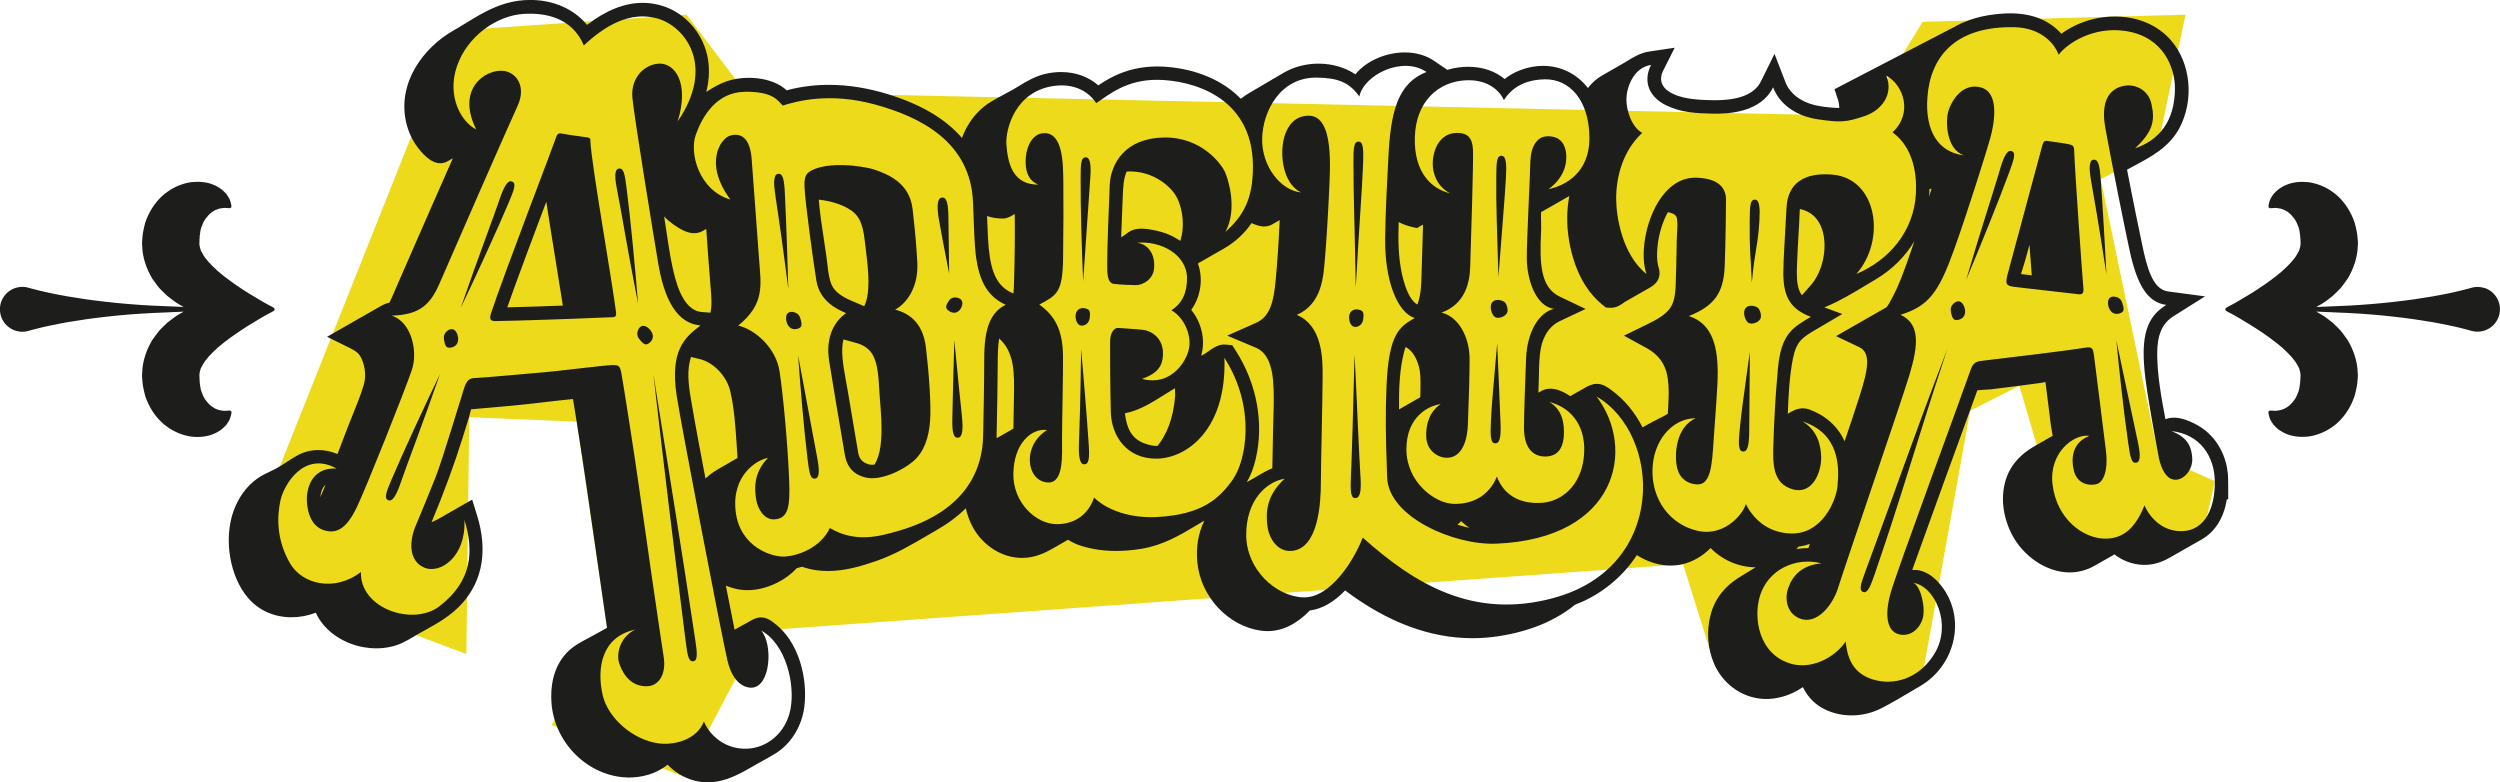<?xml version="1.0" encoding="UTF-8"?><svg id="Capa_1" xmlns="http://www.w3.org/2000/svg" viewBox="0 0 740.29 231.67"><defs><style>.cls-1{fill:#ecda1b;}.cls-2{fill:#1d1d1b;}</style></defs><polygon class="cls-1" points="138.1 193.67 70.78 168.43 134.27 9.07 203.31 4.35 220.6 27.19 552.21 34.35 569.33 6.45 647.17 4.35 638.75 44.32 622.05 53.06 639.2 135.11 655.87 142.47 651.99 159.76 611.41 160.01 597.96 114.24 583.39 121.63 568.72 203.12 507.68 196.7 498.37 167.06 225.39 186.71 202.51 229.98 163.34 214.7 179.79 185.93 170.8 124.87 138.94 123.54 138.1 193.67"/><g><path class="cls-2" d="m68.36,123.13c.09-.31.13-.55.16-.71.02-.16.03-.24.03-.24,0-.04,0-.07,0-.11-.02-.3-.27-.52-.57-.5h-.12s-.31.03-.89.06c-.51.07-1.32-.03-2.08-.2-.41-.11-.82-.3-1.18-.45-.2-.11-.4-.24-.58-.36-.18-.1-.35-.19-.55-.36-.7-.53-1.33-1.27-1.83-1.99-.52-.75-.85-1.63-1.12-2.38-.28-.78-.34-1.57-.45-2.33,0-.19-.05-.42-.07-.57.04-.09.06-.17.03-.23l-.03-.06s0-.21-.02-.3l-.02-.76-.03-.57.02-.09c-.02-.56.17-1.12.41-1.95.46-.82.95-1.86,1.9-2.91.37-.56.98-1.05,1.45-1.61.57-.54,1.13-1.07,1.68-1.6.62-.48,1.23-1,1.84-1.51.65-.49,1.29-.97,1.91-1.43,1.28-.94,2.55-1.79,3.78-2.6,1.23-.77,2.39-1.54,3.47-2.14,1.09-.7,1.99-1.18,2.81-1.67s1.56-.84,2.02-1.08c.47-.28.72-.42.72-.42.09-.05.16-.13.21-.23.02-.05.03-.09.03-.14,0,0,0-.02,0-.02,0-.03.03-.05.03-.09,0-.02-.02-.05-.03-.08-.02-.15-.1-.3-.25-.38,0,0-.25-.14-.72-.41-.46-.25-1.2-.6-2.02-1.08-.82-.5-1.72-.98-2.81-1.66-1.07-.61-2.23-1.37-3.47-2.14-1.23-.82-2.51-1.67-3.78-2.6-.62-.47-1.26-.95-1.91-1.44-.61-.52-1.22-1.02-1.84-1.51-.55-.53-1.11-1.07-1.68-1.6-.47-.56-1.08-1.05-1.45-1.61-.96-1.04-1.44-2.08-1.9-2.9-.24-.84-.42-1.4-.41-1.95l-.02-.08.03-.58.02-.75c.01-.09,0-.32.02-.3l.03-.05c.03-.07.01-.15-.03-.24.02-.15.06-.37.07-.57.1-.76.17-1.56.45-2.33.27-.75.6-1.62,1.12-2.37.5-.71,1.14-1.46,1.83-2,.19-.17.36-.26.55-.37.18-.12.38-.24.58-.36.36-.13.78-.32,1.18-.44.76-.16,1.57-.27,2.08-.2.58.03.89.05.89.05h.12s.08.02.11,0c.3-.04.5-.32.45-.61,0,0-.01-.08-.03-.24-.02-.16-.07-.4-.16-.71-.09-.3-.18-.73-.39-1.17-.22-.41-.52-.9-.91-1.45-.42-.47-.94-1-1.6-1.52-.65-.41-1.44-.96-2.33-1.26-1.8-.76-4-.99-6.42-.75-2.37.33-4.91,1.26-7.21,2.93-2.33,1.64-4.26,4.08-5.59,6.88-.31.71-.62,1.4-.88,2.18-.23.87-.45,1.76-.61,2.66l-.12.68c-.05.25-.04.28-.05.43l-.07.75-.06.75v.19s-.02.1-.02.1v.05s-.01.03-.01.03c-.03,1.12,0,.33-.01.6l.04.64c.08,3.53,1.33,6.9,2.98,9.7.44.65.91,1.28,1.38,1.89.24.31.47.63.72.92l.76.78c.52.52,1.04,1.03,1.56,1.51l1.62,1.25c1.06.86,2.18,1.42,3.26,2.05-3.13-.11-6.36-.25-9.59-.41-4.53-.24-9.06-.61-13.3-1.1-4.25-.47-8.21-1.05-11.61-1.64-1.69-.28-3.25-.63-4.63-.89-1.38-.26-2.58-.59-3.58-.8-1.98-.48-3.11-.82-3.11-.82-1.22-.38-2.57-.4-3.88,0-3.51,1.07-5.49,4.79-4.41,8.3,1.07,3.51,4.78,5.48,8.29,4.41,0,0,1.13-.34,3.11-.82.99-.22,2.2-.54,3.58-.8,1.38-.27,2.94-.62,4.63-.9,3.4-.59,7.36-1.17,11.61-1.64,4.24-.49,8.77-.85,13.3-1.08,3.23-.17,6.46-.31,9.59-.42-1.08.64-2.19,1.2-3.26,2.06l-1.62,1.25c-.52.49-1.04,1.01-1.56,1.51l-.76.79c-.25.28-.48.6-.72.92-.47.61-.94,1.24-1.38,1.89-1.66,2.8-2.9,6.18-2.98,9.7l-.04.65c0,.26-.02-.53.01.6v.03s.01.05.01.05v.1s.02.18.02.18l.06.76.07.74c.01.15,0,.18.05.44l.12.68c.16.9.38,1.8.61,2.66.25.79.57,1.47.88,2.19,1.32,2.8,3.26,5.24,5.59,6.88,2.3,1.67,4.84,2.6,7.21,2.93,2.42.25,4.62.01,6.42-.75.89-.3,1.68-.85,2.33-1.26.65-.52,1.17-1.05,1.6-1.51.39-.55.69-1.04.91-1.46.22-.43.3-.86.39-1.16Zm-9.34-12.57v-.02s0,.03,0,.05v-.03Zm0-37.89v-.05s0,.03,0,.05Z"/><path class="cls-2" d="m735.58,85.25c-1.32-.4-2.65-.38-3.88,0,0,0-1.13.34-3.11.82-.99.22-2.2.54-3.57.8-1.38.26-2.94.61-4.63.89-3.4.59-7.36,1.17-11.61,1.64-4.24.48-8.77.85-13.3,1.1-3.23.16-6.46.3-9.59.41,1.08-.64,2.2-1.2,3.26-2.05l1.62-1.25c.52-.48,1.04-1,1.56-1.51l.76-.78c.25-.28.48-.61.72-.92.47-.62.94-1.24,1.38-1.89,1.66-2.8,2.9-6.18,2.99-9.7l.04-.64c0-.27.02.52-.02-.6v-.03s0-.05,0-.05v-.1s-.02-.19-.02-.19l-.07-.75-.07-.75c-.02-.15,0-.18-.05-.43l-.12-.68c-.16-.9-.39-1.79-.62-2.66-.26-.78-.57-1.47-.88-2.18-1.33-2.8-3.27-5.24-5.59-6.88-2.3-1.67-4.84-2.6-7.21-2.93-2.43-.24-4.62-.01-6.42.75-.89.31-1.68.85-2.33,1.26-.66.52-1.18,1.05-1.6,1.52-.39.55-.69,1.04-.91,1.45-.22.44-.3.87-.4,1.17-.09.31-.13.55-.15.71-.02.16-.03.24-.03.24-.04.29.16.57.45.61.04,0,.08,0,.12,0h.12s.32-.03.89-.06c.51-.07,1.32.04,2.08.2.4.12.82.31,1.18.44.2.12.4.24.59.36.18.1.35.2.54.37.7.53,1.33,1.28,1.83,2,.51.75.85,1.62,1.12,2.37.27.77.34,1.57.45,2.33,0,.2.05.42.07.57-.04.09-.06.17-.03.24l.03.05s.01.21.02.3l.03.75.03.58-.02.08c.01.55-.17,1.11-.41,1.95-.46.82-.94,1.86-1.9,2.9-.37.56-.98,1.05-1.45,1.61-.57.54-1.13,1.07-1.69,1.6-.62.49-1.23.99-1.84,1.51-.65.49-1.29.97-1.91,1.44-1.28.93-2.55,1.78-3.78,2.6-1.23.77-2.39,1.53-3.47,2.14-1.09.68-1.99,1.17-2.81,1.66-.82.48-1.56.83-2.02,1.08-.47.27-.72.41-.72.41-.15.08-.23.22-.25.38-.02.03-.04.05-.04.08,0,.03.02.05.03.08,0,0,0,.01,0,.02,0,.05.02.09.03.14.05.1.12.18.21.23,0,0,.25.14.72.42.46.24,1.2.59,2.02,1.08.82.49,1.72.97,2.81,1.67,1.07.6,2.23,1.37,3.47,2.14,1.23.81,2.51,1.67,3.78,2.6.63.46,1.26.95,1.91,1.43.61.52,1.22,1.03,1.84,1.51.56.53,1.12,1.06,1.69,1.6.47.56,1.08,1.05,1.45,1.61.96,1.05,1.45,2.09,1.9,2.91.24.83.42,1.39.41,1.95l.02.09-.03.57-.03.76c-.01.09,0,.31-.02.3l-.03.06c-.03.07-.01.14.03.23-.02.15-.06.37-.07.57-.1.76-.17,1.56-.45,2.33-.27.75-.61,1.62-1.12,2.38-.5.72-1.13,1.46-1.83,1.99-.19.17-.36.26-.54.36-.19.12-.38.25-.59.36-.36.15-.78.33-1.18.45-.75.17-1.57.27-2.08.2-.58-.03-.89-.05-.89-.05h-.12c-.3-.02-.55.2-.57.49,0,.04,0,.08,0,.11,0,0,0,.08.03.24.03.17.07.4.15.71.09.3.18.73.4,1.16.22.42.52.91.91,1.46.42.47.94.99,1.6,1.51.65.41,1.44.96,2.33,1.26,1.8.76,4,1,6.42.75,2.36-.33,4.91-1.26,7.21-2.93,2.33-1.64,4.26-4.08,5.59-6.88.3-.72.62-1.4.88-2.19.23-.86.45-1.75.62-2.66l.12-.68c.04-.26.03-.28.05-.44l.07-.74.07-.76v-.18s.02-.1.02-.1v-.07c.04-1.13.02-.34.02-.6l-.04-.65c-.09-3.52-1.33-6.9-2.99-9.7-.44-.65-.91-1.28-1.38-1.89-.24-.31-.48-.63-.72-.92l-.76-.79c-.52-.51-1.04-1.03-1.56-1.51l-1.62-1.25c-1.06-.86-2.18-1.42-3.26-2.06,3.13.11,6.36.25,9.59.42,4.54.23,9.06.59,13.3,1.08,4.25.47,8.21,1.05,11.61,1.64,1.69.28,3.25.63,4.63.9,1.38.26,2.58.58,3.57.8,1.98.48,3.11.82,3.11.82,3.51,1.07,7.23-.9,8.3-4.41,1.08-3.51-.9-7.23-4.41-8.3Zm-54.32,25.31v.03s0-.03,0-.05v.02Zm0-37.89s0-.04,0-.05v.03s0,.02,0,.02Z"/><path class="cls-2" d="m174.83,42.03c-.03-.67.24-1.19-1.04-1.37-1.28-.19-5.74-.76-6.97-1.04-1.23-.28-1.8-.19-2.18,1.14-.38,1.33-15.88,41.65-19.29,52.18-.63,1.94.28,2.15,1.49,2.13,6.23-.06,27.47-.82,33.74-1.11,1.06-.06,2.06.21,1.84-1.5-1.2-9.46-7.25-43.68-7.58-50.42Zm-24.62,48.98c.78-2.25,1.59-4.47,2.29-6.41,2.47-6.79,5-13.51,7.37-19.82.63-1.68,1.27-3.36,1.9-5.04.38,2.53.78,5.09,1.19,7.68.55,3.49,1.12,6.97,1.69,10.46.68,4.13,1.37,8.38,2.02,12.61-5.43.2-10.98.39-16.46.52Z"/><path class="cls-2" d="m659.55,139.01c-.96-5.74-4.15-10.51-8.92-13.14-2.66-1.47-4.91-2.19-6.87-2.19-.92,0-1.76.15-2.54.46-1.21-6.37-2.39-12.9-2.44-19.19-.05-5.69,1.44-9.19,4.82-11.31l9.35-5.88-10.95-1.46c-4.57-.6-6.27-7.05-7.74-14.19l-.23-1.1c-1.09-5.16-2.12-10.29-2.97-14.62-.41-2.05-.81-4.09-1.21-6.14.77-.43,1.56-.85,2.36-1.28,4.75-2.53,10.12-5.41,13.1-10.95,4.5-8.36,3.45-19.36-2.49-26.13-3.95-4.51-9.84-7-16.6-7-3.41,0-6.86.66-9.99,1.9-1.92.76-3.73,1.73-5.38,2.88-.15.1-.3.22-.44.33-1.7-1.91-3.88-3.47-6.35-4.48-2.53-1.03-5.48-1.57-8.77-1.57-1.99,0-4.14.19-6.56.57-2.75.44-5.25,1.21-7.55,2.21v-.05l-.66.35c-.63.3-1.24.61-1.83.95l-35.46,18.43,1.06,3.22c.22.67.36,1.79.38,2.32h-.15c-.23,0-.45,0-.68,0-2.48-.11-4.69-.4-6.59-.86-4.15-1.03-7.26-3.45-8.51-6.67l-3.28-8.46-4.02,8.14c-1.82,3.7-6.36,5.57-13.49,5.57-.27,0-.54,0-.81,0-4.93-.1-9.63-.38-13.06-2.64-2.19-1.44-2.8-3.7-1.64-6.01l3.47-6.89-7.63,1.14c-2.53.38-4.7,1.72-6.46,2.8-.39.25-.78.49-1.16.7l-6.17,3.54c-1.69.97-3.13,2.24-4.28,3.75-3.2-4.12-7.92-6.56-13.28-6.56-2.22,0-4.47.41-6.69,1.25-1.73.64-3.31,1.54-4.7,2.66-2.72-2.33-6.48-3.64-10.82-3.64-1.97,0-3.97.28-5.8.82-.12.03-.23.06-.34.1l-3.95-2.7c-2.37-1.61-5.36-2.47-8.66-2.47-5.22,0-11.13,2.24-14.62,6.48-3.06-2.03-6.85-3.16-10.9-3.16-3.76,0-7.36.95-10.42,2.75l-1.03.61-5.97,3.51c-.36.21-.72.41-1.07.62-1.52.87-3.07,1.77-4.54,2.91-5.28-5.42-13.13-8.8-22.24-9.47-.82-.06-1.65-.09-2.46-.09-4.61,0-8.92.96-12.82,2.86-1.46.71-2.95,1.58-4.67,2.74-2.91-2.56-6.77-3.95-11.02-3.95-1.67,0-3.36.21-5.03.63-2.89.73-5.33,2.21-7.47,3.52-.64.39-1.28.78-1.93,1.15-.75.42-1.51.83-2.28,1.23-1.66.88-3.38,1.79-5.02,2.88-3.42,2.35-6.09,5.89-7.63,10.11-4.88-5.66-12.02-9.89-21.85-12.94-5.98-1.86-11.88-2.79-17.54-2.79-4.07,0-8.06.49-11.87,1.45-.17.05-.38.11-.62.19-.52-.48-1.1-.93-1.78-1.35-2.5-1.54-5.85-2.37-9.42-2.37-2.43,0-4.8.38-6.84,1.11-2.09.74-4.05,1.94-5.8,3.07.98-3.83,1.06-7.65.22-11.13-1.62-6.65-6.51-12.1-12.78-14.22-2.01-.68-4.1-1.03-6.21-1.03-5.37,0-10.91,2.19-16.53,6.53-3.82-4.65-9.89-7.39-16.82-7.39-2.43,0-4.84.34-7.16,1.01-4.43,1.28-8.37,3.68-12.19,6.02-1.15.71-2.28,1.4-3.42,2.04-8.82,5.05-16.57,15.36-14.01,27.02.6,2.72,1.76,5.29,3.35,7.43,2.4,3.21,4.68,4.84,6.77,4.84.76,0,1.51-.19,2.16-.57l1.59-.91c-1.93,4.37-3.85,8.73-5.77,13.1-2.98,6.79-5.95,13.58-8.92,20.37-1.01,2.32-2.02,4.65-3.03,6.97-.33.76-.67,1.54-1.06,2.31-.81.18-1.64.49-2.69,1.09l-2.96,1.7-6.29,3.59-6.53,3.74,6.76,3.32c2.01.98,2.87,1.8,3.54,3.35,1.04,2.39,1.25,5.21.57,7.54-.86,2.94-2.08,5.95-3.27,8.87-.44,1.08-.87,2.15-1.29,3.22-.87,2.24-1.73,4.49-2.59,6.75-.21.56-.42,1.1-.63,1.66-1.84-.77-3.76-1.17-5.63-1.17-2.31,0-4.49.57-6.49,1.72-1.05.6-2.04,1.25-2.99,1.86-.99.65-1.92,1.25-2.87,1.78-.56.32-1.22.63-1.92.96-1.19.56-2.53,1.2-3.77,2.06-3.14,2.19-5.67,5.63-7.12,9.68-2.98,8.38-1.11,19.46,4.36,25.79,3.16,3.65,7.69,5.66,12.78,5.66,2.46,0,4.92-.46,7.23-1.35,2.43,5.47,8.19,9.12,13.99,10.19,1.32.24,2.64.36,3.94.36,2.78,0,5.36-.54,7.67-1.61,1.17-.54,2.27-1.19,3.33-1.83.41-.24.82-.48,1.22-.71.66-.37,1.32-.74,1.98-1.11,3.93-2.18,8-4.43,11.35-8.21,5.94-6.73,7.43-15.65,4.29-25.81l-1.47-4.76-4.33,2.48-2.91,1.66-3.04,1.73c-.2.11-.48.24-.8.38-.29.13-.61.28-.95.45,3.72-8.94,6.74-17.14,9.22-25.08.63-2,1.25-4.02,1.88-6.04.09-.31.2-.76.33-1.27.06-.24.15-.65.26-1.05,2.1-.18,4.2-.37,6.31-.55l5.35-.48c3.31-.3,6.64-.68,9.87-1.06,2.54-.3,5.16-.61,7.73-.86l.25-.02c.23-.02.46-.05.68-.07.3,1.76.58,3.53.86,5.29l.23,1.4c2.02,12.72,3.89,25.69,5.69,38.25l1.35,9.35c.65,4.49,1.3,8.97,1.95,13.46l-.09.05-3.92,2.17c-.5.28-1.01.55-1.52.82-2.14,1.12-4.57,2.38-6.5,4.45-4.17,4.49-4.71,10.42-4.43,14.59.81,12.1,11.03,22.07,22.79,22.24h.28c3.62,0,8-1.05,11.31-3.8,1.4,1.44,3.04,2.66,4.8,3.53,2.29,1.12,4.67,1.7,7.09,1.7,5.2,0,9.71-2.6,13.69-4.91l1.05-.61c.58-.33,1.17-.66,1.77-.98,1.28-.7,2.61-1.44,3.92-2.28,4.43-2.9,7.49-7.99,8.19-13.62,1.02-8.16-1.47-19.49-9.33-25.08-.8-.57-1.91-1.35-3.5-1.36-1.29,0-2.23.52-2.92.91l-.09.05-2.64,1.46-.93.52-1.25.7c-.88-4.35-1.74-8.72-2.58-13.04.75.3,1.52.56,2.31.78,1.34.37,2.73.55,4.14.55,2.86,0,5.82-.75,8.78-2.22,2.23-1.11,4.19-2.58,5.76-4.28.52-.12,1.05-.27,1.56-.43,1.44.49,2.91.85,4.4,1.05,1.06.14,2.16.21,3.28.21,5.05,0,9.87-1.43,14.32-2.97,5.34-1.84,10.13-4.64,14.76-7.35.98-.57,1.95-1.13,2.93-1.7,3.47-1.99,6.39-4.16,8.82-6.56.69,3.16,2.05,6.12,4.02,8.48,3.31,3.95,7.91,6.22,12.6,6.22.47,0,.95-.02,1.42-.06,3.63-.35,6.47-2.01,8.98-3.46l.97-.56,2.26-1.29c.25.13.5.27.7.39.7.39,1.35.76,2.04,1.01,3.48,1.27,7.34,1.91,11.47,1.91,2.36,0,4.87-.2,7.44-.62,6.47-1.04,11.49-4.04,16.34-6.95.55-.33,1.11-.67,1.68-1,.23-.14.47-.28.7-.41-1.79,3.67-2.52,7.93-2.06,12.46,1.03,10.14,9.13,18.79,18.84,20.13.64.08,1.3.13,1.94.13,4.41,0,8.61-2.06,12.53-6.11,3.61-.47,7.11-2.46,10.45-5.93,12.46,9.39,25.12,14.14,37.69,14.14,2.41,0,4.84-.18,7.24-.52,5.25-.76,10.07-2.11,14.29-4,2.14-.95,4.19-2.08,6.09-3.35.92-.62,1.82-1.27,2.67-1.97.17-.14.83-.39,1.26-.56.5-.19.99-.39,1.45-.61,6.53-3.1,11.96-7.84,15.68-13.6,3.09,1.99,6.61,3.1,10.03,3.1,1.22,0,2.44-.14,3.6-.43,2.83-.68,5.51-2.18,7.76-4.32.16-.14.31-.3.45-.45,3.51,3.59,8.4,5.7,13.34,5.72-.22.13-.44.27-.66.41-1.04.64-2.07,1.28-3.07,1.86-5.06,2.89-8.17,6.66-9.53,11.52-1.37,4.9-.99,10.34,1.03,14.91,2.46,5.57,7.61,9.47,13.44,10.17.64.08,1.28.12,1.93.12,2.62,0,5.36-.63,7.92-1.83,1.02-.48,2-1.04,2.94-1.68,1.21,2.51,2.99,4.51,5.27,5.9,2.66,1.62,5.81,2.47,9.13,2.47,3.08,0,6.15-.74,8.86-2.13,3.04-1.56,6.03-3.34,8.92-5.05.88-.53,1.76-1.05,2.62-1.55,4.93-2.89,8.49-7.77,9.75-13.37,1.21-5.39.21-10.81-2.82-15.27-1.17-1.72-4.35-5.71-8.67-5.71-.23,0-.47.01-.69.03.14-.39.28-.78.42-1.18.35-.98.71-1.94,1.05-2.91,2.55-7.14,5.15-14.31,7.81-21.63,1.3-3.58,2.6-7.15,3.91-10.73,1.3-3.57,2.6-7.14,3.9-10.71.74-2.02,1.47-4.03,2.19-6.06.85-.1,1.9-.15,2.42-.18.66-.03,1.2-.07,1.55-.1,2.8-.35,5.61-.69,8.41-1.05,2.19-.28,4.37-.57,6.56-.88.33-.05.75-.13,1.23-.24.24,1.84.46,3.68.7,5.51l.92,7.38c.03.27.12.71.22,1.29.08.37.21,1.07.31,1.74l-.26.14-4.9,2.81c-2.45,1.4-5.95,3.77-7.96,8.08-2.42,5.2-2.1,11.87.86,17.84,3.39,6.82,10.48,11.59,17.23,11.59,2.58,0,5.02-.64,7.3-1.9,1.76-.98,3.5-1.98,5.24-2.98.26-.16.53-.31.79-.46.15.13.28.23.41.33,1.96,1.41,4.21,2.31,6.52,2.64.66.09,1.33.14,1.97.14,2.52,0,4.87-.67,7.41-2.12l4.74-2.7,4.74-2.7c4.03-2.3,6.56-6.36,7.48-11.88h.4v-3.99s0-.99-.03-1.94c0-.81-.02-1.91-.3-2.94ZM434.15,23.77c6.59-.28,10.06,3.26,11.17,5.89,2.3-3.63,6.1-6.07,12.18-6.17,7.09-.11,13.14,5.98,13.15,17.43.01,9.8-6.57,13.91-12.13,15.11,4.65-3.37,5.59-7.66,5.22-10.71-.22-1.88-1.22-5.19-5.7-4.96-3.12.17-4.81,3.39-4.88,7.57-.07,4.17-1.1,23.84-1.06,28.58.05,5.86,2.45,14.16,8.08,14.95-4.34.98-7.92,6.59-8.27,14.47-.34,7.88-.61,16.62-.63,20.7-.03,5.51,2.25,8.66,6.51,8.55,4.27-.13,5.26-3.67,5.31-6.8.03-2.09-.01-6.92-4.36-9.35,6.88,1.7,11.23,7.64,10.25,16.4-.97,8.75-6.84,13-12.23,13.45-5.48.44-11.14-1.39-13.51-7.77-2.21,5.57-7.11,8.27-12.88,8.09-5.55-.17-13.89-6.48-13.91-16.11-.04-9.88,6.83-13.05,10.15-13.42-3.17,2.08-4.48,5.82-4.28,9.79.21,3.98,3.41,6.1,6.16,6.09,3.42-.01,5.88-3.21,6.17-9.76.28-6.56.52-15.3.51-19.56-.02-6.63-3.44-12.56-8.31-13.65,7.03-2.58,8.36-8.89,8.49-13.66.16-5.82,1.02-31.17.82-34.67-.19-3.5-1.65-4.9-4.69-4.9-3.52,0-6.38,2.48-7.1,7.42-.64,4.34,1.25,8.59,5.08,10.5-5.35-1.27-10.84-5.94-10.5-16.72.32-10.46,6.9-16.42,15.2-16.78Zm.97,132.53c-1.18-.25-2.36-.56-3.54-.93.05-.04.1-.08.15-.12.34-.29.64-.61.93-.94.1.1.2.2.3.3.66.63,1.38,1.19,2.16,1.69Zm-14.88-47.46c.44,1.85.41,3.92.38,6.1-.01.92-.03,1.81-.05,2.68-1.28.7-2.55,1.44-3.81,2.18-.62.37-1.25.71-1.86,1.08-.21.11-.42.24-.63.35-.06-5.97.13-11.97,1.58-17.35.12-.39.23-.77.36-1.12,2.12.97,3.48,3.78,4.03,6.09Zm-.55-18.67c-1.26-.67-3.17-2.76-4.57-9.11-1.06-4.87-1.14-10.1-.95-15.3,1.21.62,2.49,1.1,3.84,1.42l1.54.36,1.36-.78.47-.27c-.1,3.52-.21,7.04-.31,10.49l-.18,6c-.09,3.01-.46,5.37-1.18,7.19Zm-45.31-23.12c.84,0,1.62-.21,2.31-.59l.77-.44,1.48-.85c-.3,6.56-.68,12.29-1.18,17.66-.64,6.9-1.78,10.99-5.91,12.81l-8.46,3.74,8.53,3.59c2.9,1.22,4.6,4.46,5.05,9.63.32,3.64.21,7.51.09,11.25-.03,1.21-.07,2.42-.09,3.63-.04,2.43-.09,4.87-.14,7.31-.03,1.29-.06,2.58-.08,3.87-1.51.61-2.85,1.39-4.08,2.11l-.81.48-2.66,1.53c1.18-2.08,2.03-4.3,2.61-6.77,2.53-10.67.38-22.4-5.88-32.16l-1.05-1.63-1.93-.19h-.19s-.24-.02-.24-.02c-1.74,0-3.17.92-5,2.23-.21.15-.4.29-.55.38l-1.3.74c1.38-4.61.12-9.88-2.93-13.6,2.59-3.6,3.53-8.43,2.26-12.88-.09-.3-.18-.59-.29-.87l3.46-1.98,4.04-2.31c3.49-1.99,6.3-4.56,8.39-7.66,1.23.55,2.52,1.02,3.78,1.02Zm-77.56-2.35h.66s.48-.13.48-.13c1.05-.28,1.89-.81,2.51-1.23.09,5.96.02,12.56-.2,20.26v.27c-.04,1-.08,2.05-.18,3.04l-.61-.27c-5.17-2.39-6.48-7.99-6.93-16.28-.07-1.25-.11-2.5-.16-3.74-.03-.89-.07-1.77-.11-2.65,1.38.47,2.89.74,4.55.74Zm-81.39,130.97c1.7,7.11,5.55,8.02,7.12,7.97,5.69-.2,6.4-12.95,2.84-16.93,7.45,4.08,10.1,16.07,8.68,23.33-1.42,7.26-7.18,11.45-12.81,11.66-7.97.31-12.09-5.83-12.8-8.1-1.99,5.26-8.39,7.11-13.23,6.55-7.63-.9-15.21-7.43-16.78-14.37-1.75-7.77-.43-17.21,9.67-19.35-4.69,2.27-5.55,7.26-4.84,9.67.71,2.42,2.85,7.12,8.11,7.12,3.7,0,5.98-3.56,5.12-8.82-.85-5.26-6.12-41.68-7.4-50.93-1.28-9.24-4.69-30.76-5.12-33.04-.43-2.28-.95-2.32-2.75-2.32s-16.7,1.84-19.08,2.03c-1.8.14-19.85,1.8-21.46,1.8s-2.47.66-3.2,2.8c-.63,1.83-6.57,21.75-8.56,26.68-1.99,4.93-4.2,10.41-5.81,14.17-2.09,4.9-2.01,10.51,2.44,12.46,4.82,2.11,12.51-3.31,11.95-14.13,2.84,9.21,2.37,18.11-7.4,25.61-7.83,6-23.62.66-23.24-10.15-7.96,6.07-17.41,3.5-20.91-2.42-4.12-6.97-4.01-13.94-2.89-18.93.97-4.33,6.83-14.69,16.6-9.28-7.58-.48-9.3,6.33-8.72,10.79.57,4.45,2.56,7.32,6.44,7.79,3.89.47,6.43-3.33,8.25-7.11,2.66-5.51,14.2-34.44,16.31-40.69,1.89-5.6-.21-14.35-6.04-16.07,8.04-.21,11.4-2.98,14.2-9.45,3.71-8.59,20.44-46.8,23.14-52.64,2.7-5.84-.42-10.02-4.27-10.39-5.36-.51-13.95,5.4-7.97,17.35-4.55-2.27-8.75-9.95-5.69-18.78,3.06-8.84,11.73-14.93,19.7-15.43,6.25-.39,14.3.93,17.86,9.32,6.25-5.83,13.65-10.25,21.77-7.97,8.11,2.28,17.36,13.87,6.01,30.49,3.59-11.71-1.03-17.12-5.2-17.12-4.49,0-8.78,4.13-8.21,10.1.57,5.98,6.29,40.99,7.68,49.22,2.32,13.71,7.35,17.79,12.52,18.21-4.79,3.56-9.06,7.45-7.11,20.62,1.09,7.43,13.37,71.56,15.08,78.68Zm-119.03-52.11c-.5,1.23-1.01,2.46-1.54,3.68.03-.37.08-.72.15-1.07.18-.91.57-1.92,1.39-2.61Zm109.14-74.51c.92,0,1.78-.22,2.54-.66l1.05-.6c.02.26.04.53.06.8.37,5.32.76,10.83,1.21,16.25l.04.47c.22,2.62.43,5.11-.08,7.28l-2.58-.2c-3.46-.28-6.1-3.65-7.84-9.99-1.18-4.29-1.87-8.96-2.54-13.47-.24-1.62-.48-3.23-.74-4.84.82.87,1.72,1.64,2.68,2.32,1.98,1.39,4.04,2.64,6.18,2.64Zm8.89,68.85l-1.61.92c-1.46.83-2.77,1.8-3.92,2.88-1.5-7.86-3.02-15.89-4.36-23.82-.7-4.16-1.18-8.51.08-12.17l2.56.61c4.1.97,7.99,5.02,9.04,9.43,1.21,5.12,1.58,10.8,1.94,16.3.08,1.2.15,2.38.24,3.56l-.65.37-3.31,1.91Zm77.02-31.9c0,8.67-.27,19.69-.33,23.09-.17,8.9-4.1,22.04-25.11,28.12-5.7,1.65-12.69,3.61-20.28-.85-2.75,5.88-9.39,8.15-13.18,8.44-3.79.28-13.47-2.66-14.71-13.38-1.23-10.71,6.27-15.27,9.58-15.84-4.64,4.74-3.88,9.77-3.5,12.33.38,2.56,2.27,6.02,5.31,5.88,4.27-.19,4.73-3.88,4.46-11.38-.38-10.44-1.8-25.6-2.85-32.43-1.04-6.83-7.02-12.33-12.23-13.57,7.87-6.44,6.75-11.88,6.17-19.53-.67-8.63-1.99-27.61-2.23-30.16-.64-6.81-3.94-7.31-6.4-6.55-2.59.79-7.97,7.96.13,18.92-9.25-2.7-12.23-13.66-10.24-19.21,1.99-5.55,6.17-12.61,14.56-12.7,8.28-.09,9.62,2.51,11.19,4.07,3.99-1.23,13.76-4.04,27.41-.28,13.09,3.6,28.31,10.89,28.93,29.12.25,7.32.49,12.72.78,15.15,1.06,8.65,3.89,12.7,8.9,15.01-4.51,2.18-6.36,7.06-6.36,15.74Zm3.67,22.43l.05-2.4c.12-5.93.24-12.08.27-18.13v-.42c0-2.65.09-5.12.42-7.25,4.63,4.06,4.52,10.38,4.38,17.62l-.03,1.77c-.03,2.07-.06,4.15-.1,6.22l-.02,1.08-4.97,2.84c0-.41,0-.83,0-1.33Zm70.12,13.32c-4.19,5.99-9.39,10.7-22.9,11.36-7.47.35-14.48-1.95-18.37-5.77-1.52,4.46-5.12,7.87-11.09,7.87s-13-6.26-12.81-15.08c.19-8.82,5.31-13.37,9.96-12.8-5.12,3.31-5.69,8.52-4.65,11.56,1.04,3.03,3.32,3.98,5.12,3.98,4.55,0,3.99-8.25,3.99-13.28s.35-19.06.28-24.28c-.09-7.59-2.39-11.81-7.01-15.12,5.14-2.78,6.92-3.47,7.04-13.88.1-8.82.14-16.95.07-22.21-.07-5.12.09-15.13-5.98-14.66-2.7.21-4.76,3.06-5.12,7.04-.33,3.69.5,6.9,3.7,8.19-7.4.07-9.06-5.99-9.46-11.96-.29-4.34,2.53-15.81,14.3-17.29,6.26-.78,10.31,2.06,12.3,5.12,3.77-2.48,8.96-7.04,18.35-6.9,9.39.14,27.86,4.56,28.05,25.33.1,10.34-3.13,15.17-8.16,19.72,3.8-6.93.67-16.12-.19-17.92-.85-1.8-6.54-10.25-18.01-10.05-11.48.19-15.75,7.68-16.04,14.03-.28,6.36-.75,18.68-.75,23.23,0,2.65-.09,5.78,1.9,6.07,1.99.28,5.31.36,6.64.38,1.8.02,5.07-1.52,5.35-5.02.36-4.41-2.04-7.3-5.17-7.5,6.92-.75,14.91,3.35,14.91,10.47,0,3.94-1.16,7.29-4.62,9.5,3.05,1.68,5.51,5.87,5.37,10.07-.15,4.34-5.17,12.66-14.06,10.24,5.12-1.78,6.08-4.33,6.19-7.11.21-5.12-3.56-7.12-5.83-7.4-2.28-.28-6.05-.42-7.33-.57-1.28-.14-2.49,1.28-2.49,4.19s0,13.95.21,20.85c.22,6.9,4.69,13.8,13.66,13.66,8.96-.14,20.73-8.8,19.97-29.85,9.63,14.98,6.2,30.69,2.66,35.75Zm-15.75-70.4c-2.18-1.53-4.65-2.52-6.92-3.01l-.18-.04c-.96-.22-2.76-.6-4.4-.6-1.52,0-2.74.33-3.74,1.02l-1.33.92-.93.65c.09-2.85.21-5.69.33-8.48l.13-3.11.02-.5c.11-2.83.21-5.29,1.16-7.41.3-.02.6-.02.89-.02.56,0,1.13.02,1.68.08,1.49.14,2.92.47,4.27.99,3.52,1.35,6.68,3.97,8.05,6.68,1.92,3.81,2.26,9.12.96,12.84Zm-1.52,45.98c-.25,3.22-.9,6.26-1.93,8.92-.84,2.19-1.94,4.13-3.27,5.78-.09,0-.2.01-.34.01-1.51,0-3.58-.68-4.5-1.14-2.81-1.4-4.28-3.91-4.83-8.52,4.23-.79,8.12-3.25,11.35-5.29,1-.63,1.95-1.22,2.82-1.73.23-.12.44-.26.66-.39,0,.36.02.74.02,1.14.02.54.03.99.02,1.21Zm112.03,59.76c-23.64,6.35-40.83-3.92-56.48-17.9-2.38,6.28-9.39,17.93-17.55,17.7-8.16-.24-16.93-8.24-16.95-18.49-.01-10.25,5.91-15.73,11.38-16.65-5.91,5.39-5.47,10.88-5.09,14.09.37,3.22,2.8,7.75,7.32,7.28,7.76-.79,8.5-14.09,8.5-20.36,0-4.94.47-22.71.52-31.46.03-5.14-.06-14.84-7.64-18.05,7.58-3.35,7.85-11.62,8.27-16.08.43-4.66,1.01-14.09,1.28-20.37.28-6.82,1.58-22.46-5.99-22.54-5.2-.06-7.34,4.8-7.77,8.92-.54,5.09.91,11.56,5.43,13.8-5.9-.58-11.63-7.62-11.49-15.87.14-8.26,5.46-18.24,16.1-18.13,6.16.06,9.72,1.33,12.68,5.61,1.34-6.49,12.84-12.1,19.9-7.27-8.72,3.38-10.65,12.13-11.31,25.43-.3,6.07-.86,15.43-.95,23.87-.13,12.54,3.6,21.88,8.75,23.56-4.46,2.56-7.69,4.54-8.34,20.07-.32,7.49-.3,14.62.19,27.23.46,11.59,19.75,20.03,32.3,19.51,36.06-1.48,41.4-28.24,29.71-43.56,19.1,10.97,21.34,50.47-12.79,59.65Zm27.33-51.07c-.32.18-.63.35-.95.52-2.31-4.53-5.45-8.3-9.26-11.05l-.13-.1c-1.16-.84-2.37-1.72-4.14-1.72-1.5,0-2.64.65-3.56,1.18l-4.31,2.46c-2.26-1.5-4.15-2.21-5.87-2.21-1.02,0-1.95.24-2.79.72l-.78.46c.03-.89.06-1.8.09-2.77.03-.88.05-1.76.07-2.65.05-2.62.1-5.09.5-7.42.39-2.3,1.66-6.45,5.7-8.36l7.62-3.6-7.61-3.62c-5.82-2.76-5.99-9.87-5.6-18.87l.05-1.28c.02-.58,0-1.24-.02-2.01-.02-.71-.06-2.04,0-2.91.28-.14.55-.27.79-.42l7.36-4.21.21-.12c-.78,4.05-.85,8.4-.13,12.86.84,5.22,2.46,9.78,4.82,13.53,1.47,2.33,3.21,4.3,5.17,5.86l.99.78,1.25.07h.12s.14,0,.14,0c1.63,0,2.86-.87,3.85-1.57.08-.06.15-.11.21-.16l7.57-4.33c2.41-1.38,3.25-3.46,2.42-6-.03-.1-.08-.24-.12-.4-.33-1.48-.4-3.2-.22-5.24.33-3.83,1.42-7.55,3.1-10.61.56.1,1.04.25,1.45.42.34.15.93.48,1.11,1,.39,1.11.28,3.05.17,4.75-.04.78-.09,1.56-.1,2.28-.08,5.06-.17,9.25-.31,13.18-.11,3.23-.63,5.33-1.68,6.82-1.44,2.04-4.1,3.45-6.71,4.73l-6.92,3.39,6.76,3.7c3.37,1.85,5.41,4.59,6.07,8.16.29,1.57.42,3.33.4,5.56-.02,1.39-.09,2.83-.16,4.08-.03.54-.06,1.08-.09,1.62-.74.49-1.71.97-2.65,1.43-.75.38-1.53.76-2.25,1.17-.54.31-1.1.61-1.65.9Zm29.66,23.23c-1.33,3.99-7.05,9.48-14.05,7.99-8.55-1.84-13.81-9.36-13.62-18.09.19-8.73,5.84-15.26,12.78-15.31-5.78,2.68-6.15,10.24-5.68,13.66.47,3.41,2.4,5.6,5.93,5.93,4.25.4,4.61-5.85,5.06-12.77.47-7.3,1.3-16.49,1.23-20.76-.1-6.07-1-13.95-8.54-16.31,7.54-3.03,10.34-6.83,10.62-14.99.25-7.01.38-16.31.38-19.44s-1.75-6.31-8.72-6.55c-12.45-.42-17.93,20.11-14.8,28.55-7.3-5.79-8.99-17.16-9.01-22.28-.02-6.6,2.03-14.28,7.72-19.54-3.04-1.6-4.73-6.55-4.69-10.01.04-3.22,1.97-9.3,7.3-10.11-2.61,5.18-.26,9.69,4.5,11.98,4.47,2.16,9.03,2.36,13.68,2.45,4.65.1,14.26-.29,17.96-7.79,2.67,6.87,9.63,8.97,13.28,9.48,6.73.95,8.28.9,13.89-.99,4.74-1.61,8.64-6.26,6.35-11.95,5.12,2.76,7.97,11.1,1.85,16.79,6.17,4.46,7.24,12.37,6.92,18.17-.6,11.05-7.87,19.68-17.64,23.76,8.86-9.97,6.26-28.25-7.06-29.41-8.25-.71-13.23,2.43-13.61,9.73-.36,6.92-.95,15.46-.95,19.34,0,6.55,1.71,10.67,8.16,13.04-5.5,3.23-8.82,5.12-9.76,15.32-.84,9.08-1.14,16.12-1.33,22-.2,5.88-.41,11.98,5.69,13.75,5.87,1.7,8.62-5.12,8.44-9.77-.11-2.74-.76-7.49-5.51-10.33,11,3.6,10.91,13.46,10.35,19.15-.48,4.74-4.75,14.15-13.57,14.04-7.4-.1-11.67-4.84-13.56-8.73Zm33.58-46.44c3.45,1.63,2.66,6.5.11,14.37l-.23.75c-1.37,4.23-2.79,8.5-4.22,12.72-2.07-4.41-5.65-7.66-10.53-9.42-.57-.21-1.18-.32-1.8-.32-1.74,0-3.27.81-4.5,1.62.18-5.54.49-11.15,1.51-16.36.48-2.44,1.25-4.23,2.37-5.43,1.14-1.23,2.8-2.2,4.57-3.24l.41-.24,7.28-4.28-5.33-1.96.5-.21c4.18-1.73,8.08-4.1,11.86-6.38.96-.58,1.91-1.15,2.86-1.71,4.85-2.87,8.74-6.78,11.47-11.32-.75,2.2-1.53,4.4-2.3,6.59-1.17,3.25-2.33,6.4-3.84,9.32l-.32.61c-.41.81-1.36,2.69-1.92,3.12l-8.21,4.7-6.63,3.79,6.9,3.28Zm-14.38-18.33l-2.61,2.94c-.28-.35-.5-.72-.67-1.12-.98-2.25-.88-5.26-.79-7.93.11-3.13.3-6.36.48-9.46l.16-2.69c.03-.61.06-1.23.07-1.85.03-.87.06-1.7.13-2.49.03,0,.06.02.08.02,3.25.71,5.44,2.75,6.53,6.07,1.7,5.21.21,12.47-3.38,16.51Zm-.27,76.59l-.19.54-.24.69h-.19c-.46,0-.92.02-1.38.05-.68.05-1.34.13-1.99.26.22-.24.44-.5.65-.76.21-.02.43-.05.67-.09.93-.15,1.81-.38,2.66-.69Zm110.28-3.8c-7.21.28-10.69-6.21-11.16-7.64-2.47,5.98-5.69,9.96-11.85,9.87-6.17-.09-14.12-5.58-15.4-16.03-1.14-9.29,6.2-15.08,10.94-14.41-5.31,2.04-5.47,6.95-4.61,10.36.73,2.93,3.2,4.62,6.54,3.98,1.98-.37,3.76-3.63,2.9-10.26-.85-6.64-3.22-25.99-3.5-27.89-.28-1.9-.3-2.7-2.84-2.27-5.69.95-21.91,2.84-30.55,3.89-2.08.25-2.58,1.04-3.31,3.13-3.6,10.24-21.63,58.89-23.53,65.63-1.89,6.74-.95,11.19,2.28,12.14,3.23.95,6.11-1.22,7.17-4.42,1.06-3.2-.53-9.9-2.71-10.76,6.35.95,11.42,12.1,6.44,20.66-4.08,7.03-10.98,9.6-17.14,8.28-6.5-1.4-8.83-5.78-9.32-11.57-3.6,5.22-10.47,8.17-16.02,6.64-9.67-2.66-11.42-13.45-9.39-20.12,2.36-7.77,10.53-11.65,18.2-9.67-5.68.57-8.43,3.42-9.86,7.4-.99,2.77-.57,7.3,3.41,8.92,5.12,2.07,9.77-4.04,11.28-8.72,3.6-11.2,18.58-54.68,21.15-63.08,2.93-9.6,3.12-15.45-2.54-18.12,8.34-2.59,11.31-6.62,15.9-19.43,3.86-10.73,9.6-29.05,10.64-32.77,1.23-4.37,2.89-13.59-2.75-15.12-5.38-1.47-8.77,3.83-9.71,7.32-.81,3.07-.45,11.17,4.76,12.79-7.59-.85-11.62-7.09-10.89-17.17.86-11.95,8.17-21.15,25.79-20.77,7.41.16,11.66,4.36,13.08,8.16,2.37-3.23,10.2-8.59,20.01-7.01,11.18,1.79,14.42,11,14.42,16.88,0,10.09-4.93,15.46-11.76,17.82,5.09-4.91,5.98-7.91,4.8-13.16-.92-4.12-4.67-5.78-7.61-5.41-2.94.38-7.87,2.42-6.05,12.52,1.92,10.6,5.95,30.6,7.24,36.49,2.15,9.82,5.14,15.17,10.81,15.94-5.58,3.5-7.81,8.68-6.17,21.81.83,6.55,3.14,19.06,3.89,23.04.77,3.99,2.48,7.03,5.14,6.92,2.66-.09,5.02-3.24,4.84-6.33-.18-2.99-1-6.12-6.19-8.08,8.54.9,12.77,7.54,12.87,14.84.1,7.3-2.47,14.51-9.67,14.8Zm-74.98-99c.08-.76.12-1.53.13-2.29.22-.03.42-.06.62-.12-.25.81-.5,1.6-.75,2.4Z"/><path class="cls-2" d="m614.2,44.52c-.05-1.49-.71-1.64-1.78-1.85-1.07-.21-4.46-.71-6.02-.92-.79-.11-1.28-.14-1.71,1.57-.43,1.7-9.62,35.57-10.34,38.41-.71,2.85.23,2.96,2.56,3.27,2.14.28,14.51,1.64,18.56,2.13,1.29.16,1.64-.42,1.42-2.27-.21-1.84-2.48-33.86-2.7-40.33Zm-15.74,36.64c.19-.73.45-1.52.69-2.28.26-.81.5-1.58.7-2.31.37-1.36.74-2.73,1.1-4.09.17,2.21.33,4.41.5,6.59.06.81.13,1.64.19,2.46-1.06-.12-2.12-.24-3.19-.37Z"/><path class="cls-2" d="m265.07,91.68c3.52-1.9,7.02-6.83,6.55-14.22-.26-4.07-.41-7.05-1.39-15.55-.89-7.83-7.42-10.34-11.13-11.63-3.54-1.24-15.15-2.71-19.7.78-1.15.88-1.25,2.58-1.17,4.49.19,4.36,2.65,22.31,3.5,27.5,1.05,6.26,6.16,8.53,8.82,9.67-3.03,2.09-6.25,6.54-5.02,14.22.76,4.76,2.75,16.69,4.65,27.79.91,5.36,4.79,6.29,6.07,6.64,4.17,1.13,10.81-1.9,14.13-4.74,3.35-2.88,4.64-7.11,5.03-11.95.38-4.83-.4-14.86-1.24-21.82-.94-7.87-5.59-10.23-9.11-11.19Zm-18.73-7.19c-.82-1.67-1.1-4.06-1.36-6.38-.09-.77-.17-1.53-.28-2.26-.23-1.58-.47-3.18-.71-4.79-.6-3.94-1.22-7.97-1.54-11.94,3.34.37,6.14,1.2,8.54,2.52,3.2,1.76,4.48,4.17,5.07,9.58.1.94.23,1.94.36,2.98.83,6.64,1.33,12.58-.5,16.47l-3.79-1.61c-3.11-1.34-4.9-2.74-5.79-4.57Zm14.57,45.9c-.19,2.51-.64,4.5-1.38,6.12-.17.38-.36.73-.57,1.07-.27.03-.52.04-.76.04-.32,0-.6-.03-.84-.09l-.14-.04c-1.82-.53-2.78-1.59-3.1-3.44-1.04-6.04-2.05-12.09-3.06-18.15-.16-.97-.35-1.97-.54-3-.93-5.01-1.56-9.19-.77-12.38l3.76,1.02c1.55.42,3.65,1.35,4.86,3.42,1.53,2.64,1.76,6.49,1.98,10.21.05.87.1,1.71.17,2.54l.03.41c.33,4.08.67,8.3.36,12.26Z"/><path class="cls-2" d="m134.14,97.49c-1.1-.32-2.85,1.03-2.71,2.58.06.71.26,2.65,1.23,2.85.97.19,2.52-.27,2.9-1.68.39-1.42-.32-3.42-1.42-3.74Z"/><path class="cls-2" d="m151.47,53.7c-1.2-.33-2.34,1.78-3.54,5.34-1.73,5.15-6.27,16.95-11.49,32.1,3.95-8.25,10.79-23.03,14.27-31.32,1.55-3.71,2.33-5.69.76-6.11Z"/><path class="cls-2" d="m115.13,148.17c1.2.33,2.35-1.78,3.56-5.33,1.75-5.14,6.33-16.93,11.59-32.05-3.98,8.23-10.87,23-14.36,31.27-1.57,3.71-2.35,5.69-.78,6.12Z"/><path class="cls-2" d="m190.14,96.52c-1.11.27-1.95,2.32-1.05,3.59.42.58,1.55,2.16,2.49,1.83.93-.31,2.05-1.49,1.67-2.91-.38-1.42-2-2.79-3.11-2.52Z"/><path class="cls-2" d="m185.53,55.62c-.51-3.99-.84-6.09-2.41-5.67-1.19.32-1.12,2.72-.37,6.4,1.09,5.32,3.09,17.81,6.19,33.53-.73-9.12-2.24-25.34-3.41-34.25Z"/><path class="cls-2" d="m203.07,190.08c.5,4,.83,6.1,2.4,5.69,1.2-.32.95-2.69.39-6.4-3.95-26.32-7.86-50.27-12.4-78.66,3.59,31.33,5.88,49.78,9.6,79.38Z"/><path class="cls-2" d="m236.86,93.88c-.54-1.47-2.7-1.94-3.56-1.17-.85.75-.64,2.87.32,3.98.95,1.13,2.55.87,3.34.28.79-.59.14-2.43-.11-3.09Z"/><path class="cls-2" d="m232.41,57.29c-.19-4.01-.55-6.13-2.13-5.79-1.21.27-1.26,2.66-.69,6.37.83,5.37,1.8,11.91,3.85,27.66-.28-9.14-.55-18.36-1.03-28.24Z"/><path class="cls-2" d="m236.34,105.31c.65,9.13,1.71,21.76,2.8,30.67.49,4,.8,6.11,2.37,5.7,1.21-.31,1.15-2.71.43-6.4-1.05-5.32-2.62-14.22-5.59-29.97Z"/><path class="cls-2" d="m322.19,91.63c-.86-.5-2.48-.72-3.29.5-.82,1.22-.33,3.39.62,4.05.93.66,2.7-.03,3.06-1.55.17-.69.46-2.51-.38-3Z"/><path class="cls-2" d="m320.14,103.32c-.22,15.88-.43,22.49-.64,27.91-.14,3.76.18,6.13,1.42,6.25,1.61.17,1.73-1.99,1.46-5.98-.67-9.88-1.46-19.07-2.24-28.18Z"/><path class="cls-2" d="m321.68,46.61c-1.61-.22-1.68,1.91-1.69,5.93-.05,8.99.35,21.64.75,30.79,1.14-15.98,1.68-25,2.09-30.41.3-3.75.07-6.14-1.15-6.31Z"/><path class="cls-2" d="m403.19,92c-.85-.49-2.47-.71-3.3.51-.82,1.22-.32,3.39.62,4.05.93.66,2.69-.03,3.06-1.55.17-.69.48-2.51-.38-3.01Z"/><path class="cls-2" d="m401.11,104.94c-.41,16.52-.83,30.7-1.08,36.21-.17,3.75-.14,6.14,1.08,6.32,1.61.24,2.02-1.9,1.77-5.91-.61-9.87-.94-20.38-1.77-36.62Z"/><path class="cls-2" d="m403.64,48.26c.13-3.75.07-6.14-1.17-6.31-1.6-.23-1.7,1.91-1.69,5.93,0,10.84.34,17.29.68,37.24,1.17-21.01,1.83-27.91,2.18-36.87Z"/><path class="cls-2" d="m442.65,93.86c.93.66,3.37-.04,3.73-1.56.17-.69-.2-2.52-1.06-3.01-.85-.49-2.73-.89-3.54.34-.82,1.22-.07,3.56.87,4.23Z"/><path class="cls-2" d="m442.56,131.26c1.6.24,1.92-1.9,1.77-5.91-.27-7.62-.42-9.37-.99-23.71-1.43,16.48-1.62,17.97-1.86,23.29-.17,3.76-.15,6.13,1.08,6.33Z"/><path class="cls-2" d="m445.94,52.46c.22-3.75.06-6.14-1.16-6.31-1.61-.23-1.66,1.91-1.7,5.93-.1,9.2.19,14.48.63,29.93,1.38-18.22,1.78-21.89,2.23-29.55Z"/><path class="cls-2" d="m520.37,91.02c-.86-.5-2.74-.89-3.56.33-.82,1.21-.06,3.56.88,4.22.94.66,3.36-.03,3.72-1.55.17-.69-.2-2.51-1.04-3Z"/><path class="cls-2" d="m515.91,133.67c1.59.32,2.01-1.8,2.06-5.82.11-7.63.04-9.38.19-23.74-2.26,16.39-2.5,17.87-3.01,23.18-.36,3.74-.45,6.11.76,6.37Z"/><path class="cls-2" d="m520.98,65.44c.22-3.75.07-6.14-1.17-6.31-1.6-.22-1.65,1.92-1.69,5.93-.11,9.21.25,9.77.62,18.66.98-10.48,1.78-10.62,2.24-18.28Z"/><path class="cls-2" d="m283.5,92.36c1.15-.65,1.86-2.44,1.25-3.41-.6-.96-2.7-1.28-3.55-.17-.39.5-1.43,1.89-.85,2.68.59.79,2,1.56,3.15.9Z"/><path class="cls-2" d="m280.84,64.34c-.04-4.01-.49-6.13-2.07-5.81-1.22.25-1.4,2.66-.76,6.37.68,3.92,1.22,6.78,3.05,16.1-.06-7.48-.17-10.94-.22-16.67Z"/><path class="cls-2" d="m282.59,100.76c-.24,9.14-.47,16.46-.59,22.94-.08,4.01.2,6.14,1.8,5.89,1.23-.19,1.43-2.58,1.04-6.33-.59-5.71-1.09-10.37-2.25-22.51Z"/><path class="cls-2" d="m580.23,89.25c-1.11-.27-2.8,1.16-2.59,2.71.1.7.38,2.63,1.36,2.78.99.15,2.51-.37,2.83-1.81.33-1.43-.49-3.4-1.6-3.67Z"/><path class="cls-2" d="m595.51,44.7c-1.22-.26-2.25,1.9-3.29,5.5-1.49,5.22-5.49,17.22-9.99,32.6,3.56-8.42,9.71-23.51,12.79-31.95,1.38-3.77,2.07-5.8.49-6.15Z"/><path class="cls-2" d="m551.87,175.34c1.22.27,2.09-1.94,3.31-5.49,8.65-25.17,12.38-39.2,21.45-66.47-11.28,29.46-13.89,37.84-24.25,65.81-1.39,3.76-2.08,5.79-.5,6.15Z"/><path class="cls-2" d="m628.47,92.39c.78-.61.08-2.42-.18-3.09-.57-1.45-2.74-1.87-3.59-1.08-.83.78-.57,2.89.41,3.98.99,1.1,2.58.81,3.35.19Z"/><path class="cls-2" d="m619.77,47.33c-1.21.29-1.19,2.69-.53,6.39.95,5.34,2.08,11.85,4.52,27.56-.5-9.14-.99-18.36-1.71-28.22-.29-4-.7-6.12-2.27-5.73Z"/><path class="cls-2" d="m626.68,100.75c.87,9.1,2.24,21.7,3.54,30.59.58,3.97.94,6.09,2.49,5.63,1.21-.33,1.09-2.73.28-6.4-1.18-5.3-2.96-14.15-6.32-29.81Z"/></g></svg>